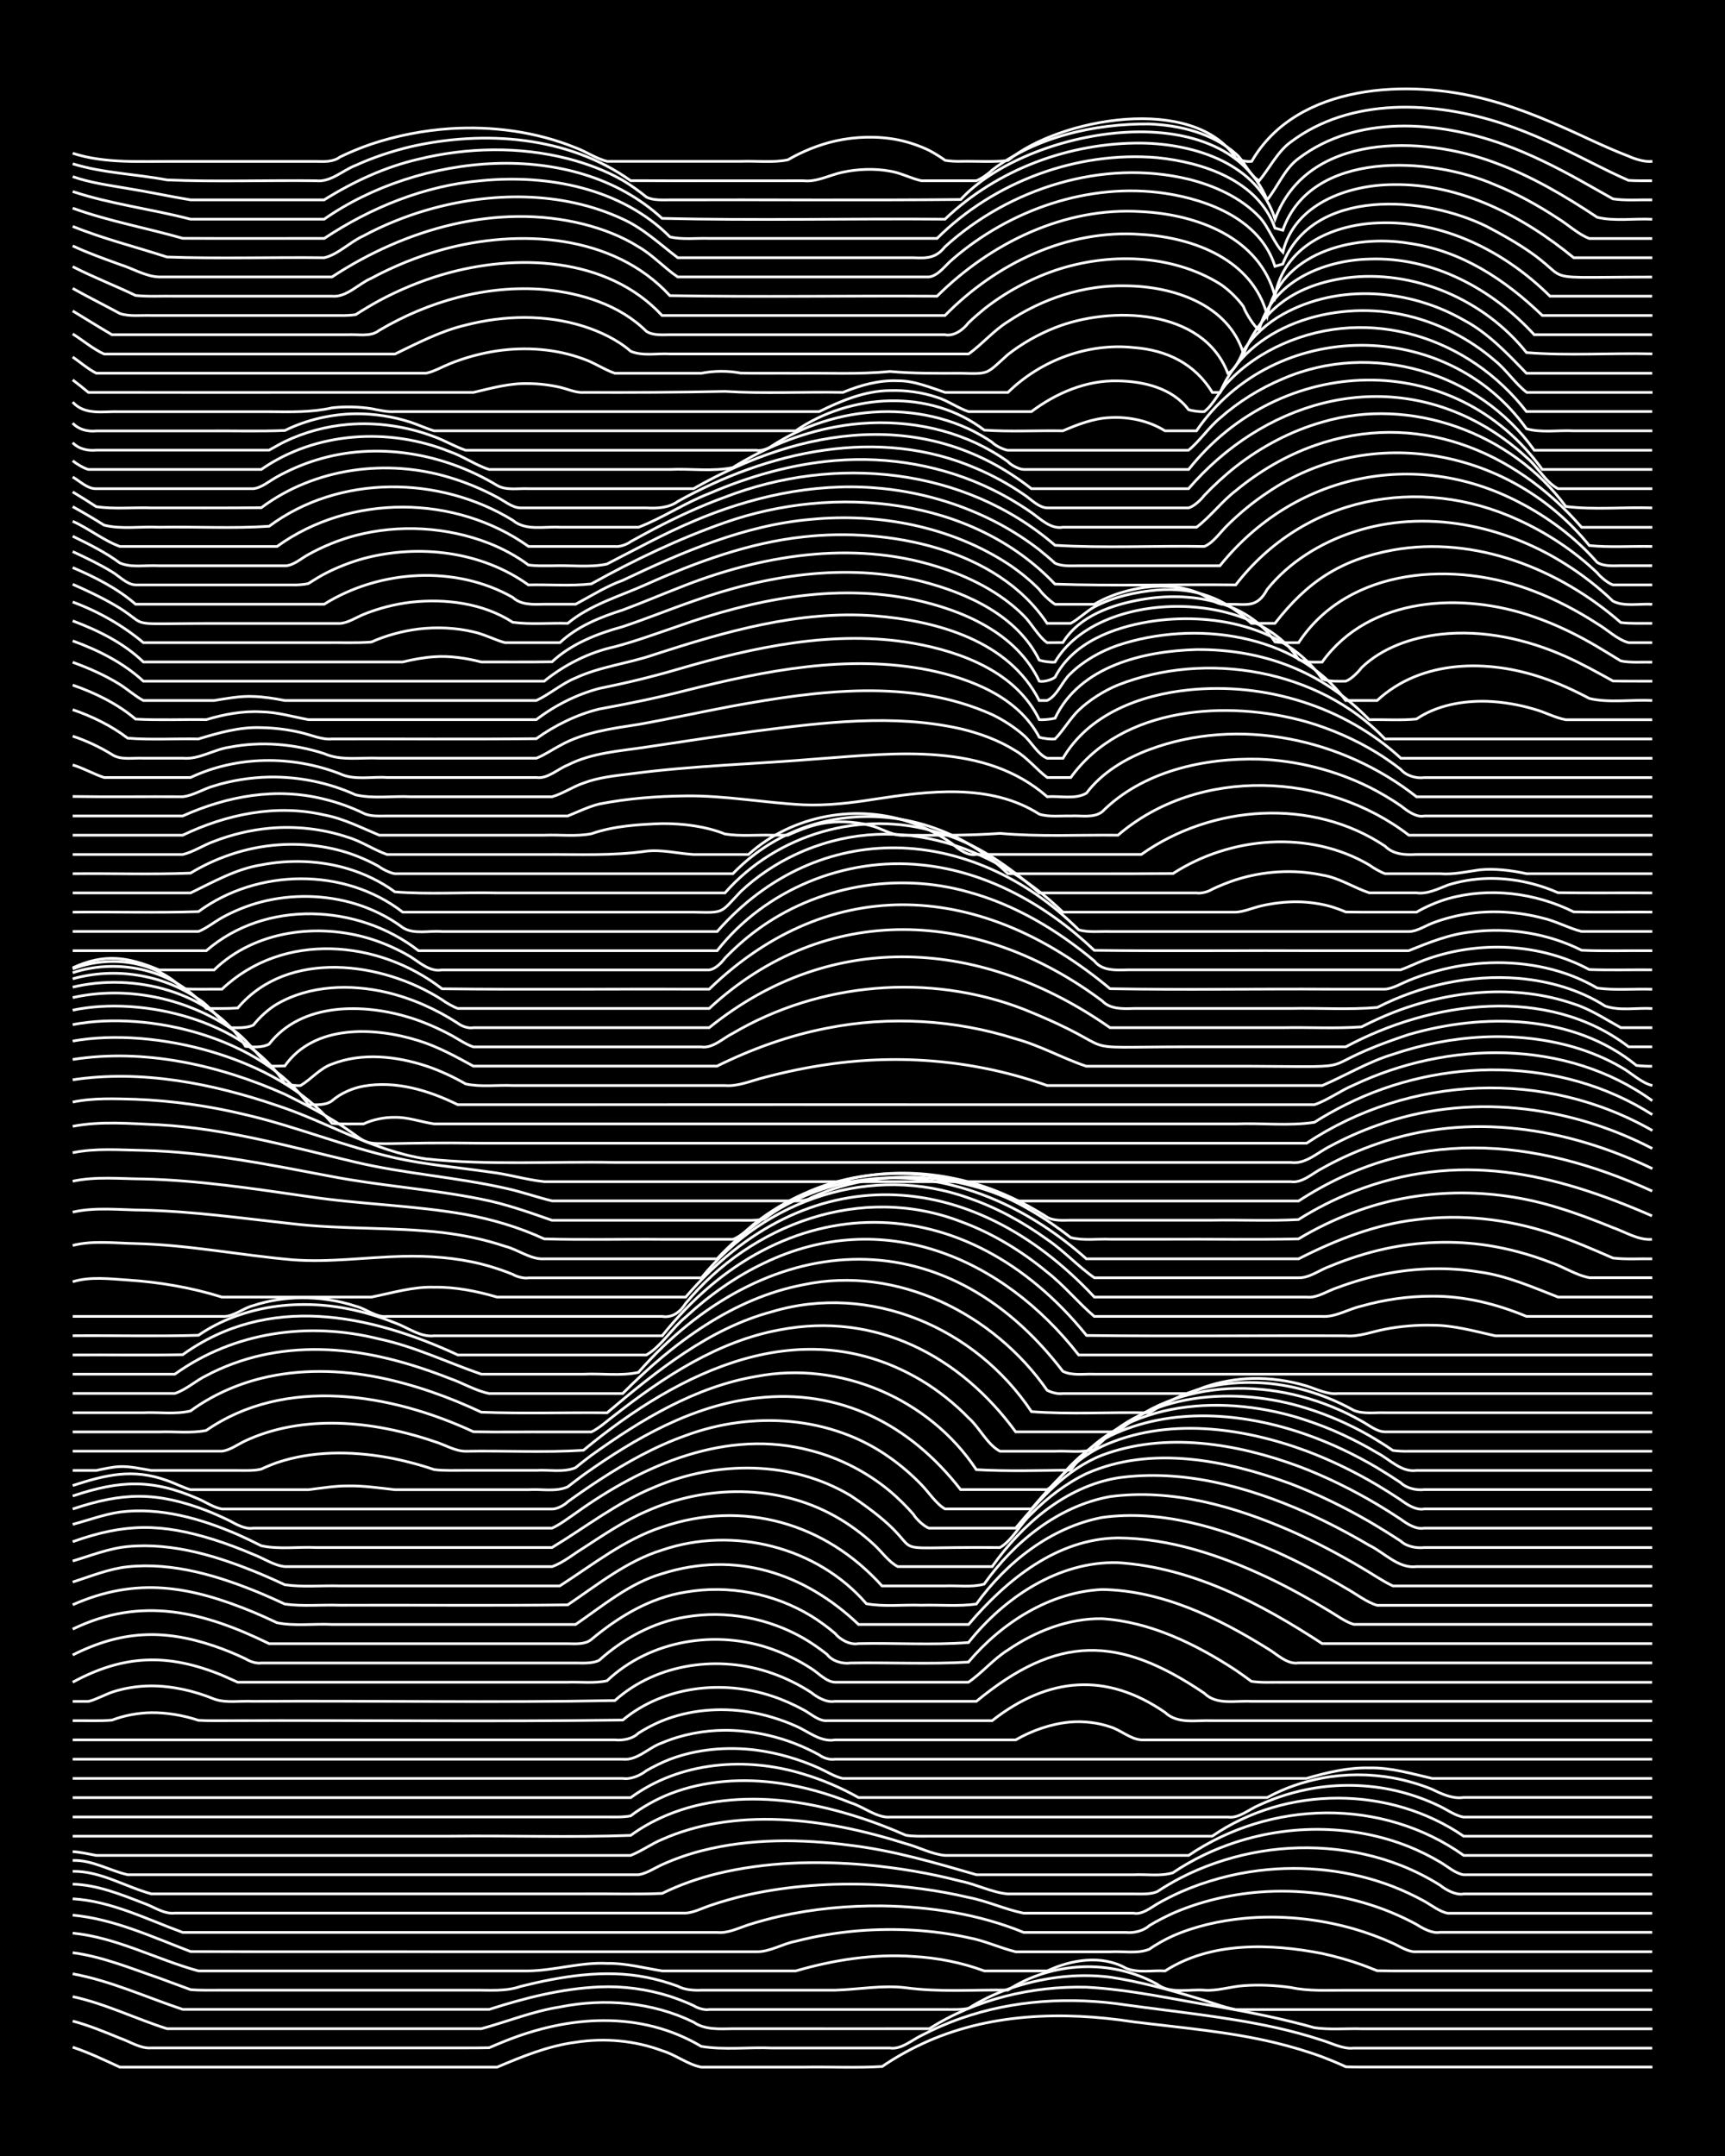 <?xml version="1.0" encoding="UTF-8"?><svg id="a" xmlns="http://www.w3.org/2000/svg" width="1920" height="2400" viewBox="0 0 192 240"><defs><style>.b{fill:none;stroke:#fff;stroke-miterlimit:10;stroke-width:.3px;}.c{stroke-width:0px;}</style></defs><rect class="c" x="0" width="192" height="240"/><path class="b" d="M8.09,227.89c1.76.58,3.57,1.44,5.25,2.22,1.71,0,3.54,0,5.25,0,5.23,0,10.51,0,15.75,0,6.99,0,14.01,0,20.99,0,2.8-1.19,5.71-2.38,8.75-2.77,3.2-.5,6.58-.2,9.62.94,1.48.43,2.87,1.56,4.37,1.83,3.77,0,7.6,0,11.37,0,2.89-.05,5.87.1,8.75-.07,1.33-.92,2.91-1.81,4.37-2.49,7.34-3.46,15.72-3.7,23.62-2.48,5.25.65,10.59,1.08,15.75,2.32,1.73.42,3.58.96,5.25,1.58.78.3,1.87.74,2.62,1.1.41.02,1.33.04,1.75.03,10.78,0,21.58,0,32.37,0"/><path class="b" d="M8.09,224.98c1.76.46,3.57,1.21,5.25,1.9,1.1.37,2.3,1.19,3.5,1.09,2,0,4.12,0,6.12,0,7.57,0,15.17,0,22.74,0,2,0,4.12,0,6.12,0,.79,0,1.84,0,2.62-.02.45-.19,1.3-.56,1.75-.73,7.12-2.87,15.07-3.45,21.87.58,2.55.42,5.29.07,7.87.18,4.36,0,8.77,0,13.12,0,1.27.19,2.43-.88,3.5-1.39,1.35-.71,2.93-1.4,4.37-1.9,5.86-2.07,12.25-2.43,18.37-1.51,5.53.77,11.16,1.31,16.62,2.51,1.72.38,3.57.87,5.25,1.43,1.08.33,2.34,1,3.5.87,11.07,0,22.17,0,33.24,0"/><path class="b" d="M8.09,222.26c3.6.77,7,2.46,10.5,3.57,5.53,0,11.09,0,16.62,0,6.11,0,12.26,0,18.37,0,2.89-.79,5.77-1.96,8.75-2.42,4.97-1,10.28-.55,14.87,1.69,1.26.88,2.92.75,4.37.73,1.7,0,3.55,0,5.25,0,5.53,0,11.09.01,16.62,0,5.16-3.28,11.41-4.77,17.49-4.62,4.99.26,9.94,1.41,14.87,2.2,3.5.63,7.07,1.34,10.5,2.31,1.69.25,3.55.07,5.25.12,10.78,0,21.58,0,32.37,0"/><path class="b" d="M8.09,219.72c4.21.77,8.2,2.61,12.25,3.96,5.23,0,10.51,0,15.75,0,6.11,0,12.26,0,18.37,0,3.95-1.27,8.08-2.32,12.25-2.5,2.63-.12,5.36.25,7.87,1.05.8.26,1.86.67,2.62,1.03.44.29,1.23.53,1.75.43,8.74,0,17.5,0,26.24,0,.78,0,1.85.04,2.62-.13,1.31-.85,2.9-1.6,4.37-2.13,3.61-1.27,7.57-1.81,11.37-1.34,3.24.49,6.49,1.37,9.62,2.32,1.4.39,2.94,1.02,4.37,1.29.77,0,1.85,0,2.62,0,14.57,0,29.16,0,43.74,0"/><path class="b" d="M8.09,217.37c3.3.43,6.49,1.75,9.62,2.82,1.1.4,2.4.88,3.5,1.29,1.1.1,2.4.05,3.5.06,6.99,0,14.01,0,20.99,0,2.3,0,4.7,0,7,0,1.72-.02,3.6.17,5.25-.42,4.53-1.13,9.35-1.93,14-1.01,1.12.22,2.43.59,3.5.99.72.41,1.82.48,2.62.44,4.94,0,9.93,0,14.87,0,2.59-.07,5.27-.59,7.87-.27,3.74.51,7.6.21,11.37.26,4.9-3.18,11.5-3.5,16.62-.65,1.46,1.11,3.54.53,5.25.66,1.43.11,2.96-.41,4.37-.5,1.71-.13,3.56-.04,5.25.2,1.98.44,4.11.29,6.12.31,2.89,0,5.86,0,8.75,0,8.45,0,16.92,0,25.37,0"/><path class="b" d="M8.09,215.19c4.88.48,9.33,2.93,14,4.21,1.71,0,3.54,0,5.25,0,10.49,0,21,0,31.49,0,2.9-.05,5.82-.99,8.75-.84,2.04-.04,4.13.52,6.12.84,4.94,0,9.93,0,14.87,0,4.24-1.24,8.7-1.92,13.12-1.61,2.66.15,5.38.68,7.87,1.61,2.3,0,4.7,0,7,0,2.68-1.26,6.05-1.82,8.75-.31,1.31.58,2.97.22,4.37.31,5.11-3.29,11.74-3.06,17.49-1.94,1.43.31,3,.75,4.37,1.24.44.16,1.32.5,1.75.68.44.01,1.31.02,1.75.02,9.61,0,19.25,0,28.87,0"/><path class="b" d="M8.09,213.19c4.57.42,8.88,2.43,13.12,4.05,9.61.04,19.25,0,28.87.02,11.36,0,22.75,0,34.11,0,1.47.04,2.94-.9,4.37-1.16,2.26-.59,4.67-.98,7-1.17,4.07-.32,8.25-.11,12.25.77,1.76.32,3.52,1.15,5.25,1.57,3.48,0,7.02,0,10.5,0,1.4-.09,3.05.25,4.37-.29.72-.52,1.81-1.12,2.62-1.48,2.46-1.08,5.2-1.69,7.87-1.95,4.09-.39,8.3.03,12.25,1.16,1.43.41,3.01.99,4.37,1.61.76.34,1.75,1.02,2.62.94,8.74,0,17.5,0,26.24,0"/><path class="b" d="M8.09,211.37c4.3.25,8.27,2.29,12.25,3.74,9.91,0,19.84,0,29.74,0,9.91,0,19.84,0,29.74,0,1.17.13,2.42-.5,3.5-.85,1.08-.35,2.39-.7,3.5-.95,3.71-.83,7.58-1.19,11.37-1.15,5.35.08,10.78.91,15.75,2.95,3.77,0,7.6,0,11.37,0,.86.1,1.97-.16,2.62-.76.74-.46,1.83-1.01,2.62-1.37,3.02-1.32,6.34-2.1,9.62-2.36,4.41-.34,8.94.22,13.12,1.67,1.45.5,3.03,1.2,4.37,1.93.69.44,1.76,1.04,2.62.88,7.86,0,15.76,0,23.62,0"/><path class="b" d="M8.09,209.74c2.72.07,5.37,1.14,7.87,2.11,1.11.37,2.29,1.26,3.5,1.11,11.07,0,22.17,0,33.24,0,7.86,0,15.76,0,23.62,0,.84-.04,1.84-.54,2.62-.81,1.38-.48,2.95-.92,4.37-1.24,4.57-1,9.33-1.32,14-1.12,3.51.16,7.08.62,10.5,1.43,2.05.39,4.09,1.34,6.12,1.75,4.06,0,8.18,0,12.25,0,.92.19,1.88-.59,2.62-1.03.75-.44,1.83-.98,2.62-1.33,2.75-1.21,5.76-2.03,8.75-2.39,4.99-.61,10.17-.03,14.87,1.78,1.13.44,2.44,1.05,3.5,1.64.76.42,1.74,1.2,2.62,1.34,7.57,0,15.17,0,22.74,0"/><path class="b" d="M8.09,208.31c3.11-.04,5.85,1.72,8.75,2.51,4.06,0,8.18,0,12.25,0,11.95,0,23.92,0,35.86,0,2.89-.03,5.86.08,8.75-.05,1.91-.95,4.05-1.69,6.12-2.2,5.41-1.31,11.09-1.46,16.62-.97,3.52.32,7.08.92,10.5,1.81,1.73.34,3.49,1.27,5.25,1.42,4.65,0,9.35,0,14,0,.79,0,1.88.07,2.62-.26.74-.5,1.83-1.13,2.62-1.54,2.45-1.26,5.17-2.2,7.87-2.74,5.51-1.11,11.38-.69,16.62,1.36,1.46.57,3.05,1.37,4.37,2.21.65.52,1.75,1.13,2.62.97,6.99,0,14.01,0,20.99,0"/><path class="b" d="M8.09,207.1c2.17-.07,4.09,1.13,6.12,1.59,5.53,0,11.09,0,16.62,0,11.66,0,23.33,0,34.99,0,1.7,0,3.54,0,5.25,0,.87-.12,1.84-.77,2.62-1.12,1.36-.62,2.93-1.17,4.37-1.54,5.4-1.39,11.12-1.34,16.62-.61,4.76.57,9.41,1.94,14,3.27,3.48,0,7.02,0,10.5,0,2.3,0,4.7,0,7,0,1.4-.07,3.02.2,4.37-.22,2.12-1.44,4.56-2.61,7-3.4,6.21-2.02,13.16-1.94,19.24.48,1.13.45,2.45,1.1,3.5,1.73.76.44,1.72,1.29,2.62,1.41,6.99,0,14.01,0,20.99,0"/><path class="b" d="M8.09,206.12c.8.04,1.84.27,2.62.42,1.1,0,2.4,0,3.5,0,3.18,0,6.44,0,9.62,0,8.45,0,16.92,0,25.37,0,6.99,0,14.01,0,20.99,0,1.15-.44,2.36-1.31,3.5-1.78,1.91-.85,4.06-1.47,6.12-1.81,4.62-.77,9.42-.44,14,.46,2.33.46,4.73,1.1,7,1.82,1.41.37,2.91,1.18,4.37,1.31,9.03,0,18.09,0,27.12,0,9.13-6.19,21.55-6.44,30.62,0h20.99"/><path class="b" d="M8.09,204.4c13.99,0,28,0,41.99,0,6.69-.08,13.44.16,20.12-.09,2.31-1.69,5.08-2.85,7.87-3.45,4.3-.92,8.84-.69,13.12.24,2.35.51,4.75,1.25,7,2.11.78.3,1.86.74,2.62,1.08.77.15,1.85.11,2.62.11,10.49,0,21,0,31.49,0,8.23-5.66,19.76-5.64,27.99,0h20.99"/><path class="b" d="M8.09,202.26c19.82,0,39.66,0,59.48,0,.79,0,1.85.04,2.62-.12,1.29-.98,2.87-1.86,4.37-2.45,3.86-1.51,8.17-1.77,12.25-1.18,2.67.39,5.37,1.15,7.87,2.17,1.41.42,2.92,1.71,4.37,1.59,10.2,0,20.42,0,30.62,0,2.3,0,4.7,0,7,0,1.24.18,2.4-.9,3.5-1.34,1.9-.89,4.05-1.54,6.12-1.88,3.17-.52,6.51-.38,9.62.42,1.45.37,3.03.95,4.37,1.61.76.37,1.76,1.07,2.62,1.19,6.99,0,14.01,0,20.99,0"/><path class="b" d="M8.09,200.11h62.11c5.51-4.03,12.84-4.6,19.24-2.62,2.09.62,4.22,1.54,6.12,2.61.78,0,1.84,0,2.62,0,9.91,0,19.84,0,29.74,0,4.36,0,8.77,0,13.12,0,1.87-1.03,4.03-1.78,6.12-2.17,2.57-.48,5.3-.48,7.87-.02,1.44.26,3.02.72,4.37,1.27,1.05.52,2.29,1.09,3.5.91,6.99,0,14.01,0,20.99,0"/><path class="b" d="M8.09,197.97c20.41,0,40.83,0,61.23,0,.89.13,1.94-.32,2.62-.86.75-.44,1.81-.96,2.62-1.27,3.03-1.15,6.42-1.43,9.62-1.02,2.38.31,4.81,1.02,7,2.01.78.35,1.77.97,2.62,1.14.78,0,1.85,0,2.62,0,11.66,0,23.33,0,34.99,0,4.65,0,9.35,0,14,0,2.25-.65,4.64-1.23,7-1.17,2.36-.06,4.73.65,7,1.17,8.15,0,16.34,0,24.49,0"/><path class="b" d="M8.09,195.83c18.07,0,36.16,0,54.23,0,2.3,0,4.7,0,7,0,1.61.18,2.92-1.34,4.37-1.82,2.18-.93,4.64-1.39,7-1.4,2.66,0,5.4.54,7.87,1.51.8.31,1.87.81,2.62,1.23.43.33,1.21.59,1.75.48,8.74,0,17.5,0,26.24,0,21.57,0,43.16,0,64.73,0"/><path class="b" d="M8.09,193.68c20.11,0,40.24,0,60.36,0,.89.09,1.97-.11,2.62-.76.75-.48,1.8-1.03,2.62-1.36,3.01-1.22,6.42-1.51,9.62-1,1.76.28,3.62.84,5.25,1.57,1.41.6,2.74,1.82,4.37,1.55,2.3,0,4.7,0,7,0,4.36,0,8.77,0,13.12,0,1.84-1.06,4-1.81,6.12-1.99,1.42-.11,3.02.06,4.37.53,1.16.33,2.28,1.39,3.5,1.46,4.65,0,9.35,0,14,0,14.28,0,28.58,0,42.86,0"/><path class="b" d="M8.09,191.54c1.4-.02,2.97.06,4.37-.06,1.35-.52,2.93-.81,4.37-.83,1.74-.02,3.6.3,5.25.85,1.1.07,2.4.03,3.5.04,14.57-.06,29.17.13,43.74-.07,4.56-3.78,11.1-4.51,16.62-2.66,1.14.37,2.45.95,3.5,1.53.78.4,1.68,1.28,2.62,1.2,6.11,0,12.26,0,18.37,0,6.2-4.85,12.68-5.45,19.24-.92,1.41,1.34,3.49.84,5.25.92,2.59,0,5.28,0,7.87,0,13.7,0,27.41,0,41.11,0"/><path class="b" d="M8.09,189.4c.45,0,1.3,0,1.75,0,.82-.2,1.83-.75,2.62-1.03,1.36-.46,2.94-.7,4.37-.7,2.37,0,4.81.56,7,1.46,1.34.49,2.97.18,4.37.26,13.4-.09,26.84.17,40.24-.09,4.68-4.19,11.66-5.1,17.49-3.04,1.48.51,3.06,1.29,4.37,2.15.68.55,1.71,1.14,2.62.98,5.23,0,10.51,0,15.75,0,9.01-7.42,15.77-7.4,25.37-.91,1.37,1.37,3.5.81,5.25.91,2.3,0,4.7,0,7,0,12.53,0,25.08,0,37.61,0"/><path class="b" d="M8.09,187.26c5.71-3.1,10.62-3.23,16.62-.78.44.19,1.31.58,1.75.78.78,0,1.84,0,2.62,0,2,0,4.12,0,6.12,0,6.99,0,14.01,0,20.99,0,2.3,0,4.7,0,7,0,1.4-.05,3,.15,4.37-.16,4.82-4.56,12.2-5.73,18.37-3.52,1.48.52,3.06,1.3,4.37,2.16.78.48,1.65,1.47,2.62,1.52,4.94,0,9.93,0,14.87,0,1.5-1.02,2.82-2.61,4.37-3.57,3.06-2.09,6.75-3.56,10.5-3.5,5.36.34,10.44,2.82,14.87,5.72.45.3,1.32.93,1.75,1.25,1.09.18,2.4.09,3.5.11,2,0,4.12,0,6.12,0,11.66,0,23.33,0,34.99,0"/><path class="b" d="M8.09,184.23c5.38-2.71,10.06-2.93,15.75-1,1.13.38,2.43.91,3.5,1.43.46.29,1.21.55,1.75.46,5.82,0,11.68,0,17.49,0,4.36,0,8.77,0,13.12,0,1.4,0,2.97,0,4.37,0,.8,0,1.89.08,2.62-.3,2.69-2.42,6.03-4.25,9.62-4.82,4.46-.77,9.2.11,13.12,2.36.82.47,1.89,1.21,2.62,1.8.56.75,1.72,1.09,2.62.96,4.35-.07,8.78.15,13.12-.1,3.69-4.37,9.04-7.8,14.87-8.08,6.6.1,12.86,3.11,18.37,6.54,1.06.6,2.19,1.83,3.5,1.63,2.3,0,4.7,0,7,0,10.78,0,21.58,0,32.37,0"/><path class="b" d="M8.09,181.35c7.66-3.71,14.56-1.95,21.87,1.62,5.82,0,11.68,0,17.49,0,3.77,0,7.6,0,11.37,0,1.4,0,2.97,0,4.37,0,.83.01,1.93.11,2.62-.46,3.02-2.53,6.55-4.67,10.5-5.28,4.77-.84,9.86.14,14,2.67.82.5,1.89,1.28,2.62,1.91.57.71,1.68,1.33,2.62,1.15,4.06-.09,8.2.19,12.25-.12,3.96-5,10.04-9.07,16.62-8.89,8.29.53,15.91,4.54,22.74,9.01h36.74"/><path class="b" d="M8.09,178.64c7.16-3.16,13.1-2.07,20.12.82.79.33,1.85.81,2.62,1.18,1.96.4,4.13.09,6.12.19,9.03,0,18.09,0,27.12,0,3.05-2.09,6-4.6,9.62-5.65,8.14-2.58,15.82-.11,21.87,5.65h12.25c4.19-4.94,9.82-9.55,16.62-9.63,5.79.04,11.43,1.94,16.62,4.38,2.37,1.12,4.76,2.45,7,3.81.76.46,1.76,1.18,2.62,1.43.78,0,1.85,0,2.62,0,10.2,0,20.42,0,30.62,0"/><path class="b" d="M8.09,176.11c1.98-.63,4.04-1.48,6.12-1.7,5.11-.53,10.2,1.04,14.87,2.98.79.33,1.85.81,2.62,1.17,1.98.28,4.12.06,6.12.13,8.45-.03,16.92.06,25.37-.04,3.33-2.25,6.6-4.9,10.5-6.1,7.89-2.69,17.26-.39,22.74,5.97,1.97.37,4.13.09,6.12.17,2-.06,4.14.15,6.12-.13,3.35-4.65,8.28-8.54,14-9.64,6.59-.91,13.25,1.16,19.24,3.76,2.67,1.19,5.35,2.61,7.87,4.1,1.1.6,2.29,1.56,3.5,1.92.43,0,1.32,0,1.75,0,9.61,0,19.25,0,28.87,0"/><path class="b" d="M8.09,173.77c1.99-.59,4.05-1.42,6.12-1.61,5.12-.48,10.2,1.13,14.87,3.08.79.33,1.85.81,2.62,1.17,1.98.29,4.12.07,6.12.13,8.15,0,16.34,0,24.49,0,3.66-2.35,7.19-5.18,11.37-6.55,9-3.09,18.17-.47,24.49,6.55,2.3,0,4.7,0,7,0,1.4-.06,3.01.18,4.37-.2,3.32-4.69,8.24-8.69,14-9.74,6.89-.92,13.85,1.08,20.12,3.81,2.67,1.18,5.36,2.6,7.87,4.09,1.1.63,2.35,1.51,3.5,2.04.43,0,1.32,0,1.75,0,9.03,0,18.09,0,27.12,0"/><path class="b" d="M8.09,171.62c5.81-2.07,9.86-2.07,15.75-.22,1.43.45,3,1.05,4.37,1.64,1.11.41,2.3,1.24,3.5,1.35,2,0,4.12,0,6.12,0,7.28,0,14.59,0,21.87,0,.43,0,1.32,0,1.75,0,1.22-.42,2.41-1.42,3.5-2.08,2.23-1.45,4.54-3.02,7-4.08,6.61-2.96,14.61-3.03,20.99.55,1.52.84,3.1,2,4.37,3.19.78.71,1.65,1.94,2.62,2.42h10.5c3.34-4.7,8.15-8.91,14-9.88,7.18-1.01,14.46.98,20.99,3.88,2.37,1.06,4.77,2.33,7,3.64,1.69.82,3.23,2.61,5.25,2.36,8.74,0,17.5,0,26.24,0"/><path class="b" d="M8.09,169.69c1.7-.45,3.5-1.12,5.25-1.37,4.49-.57,9.03.73,13.12,2.5.79.35,1.86.86,2.62,1.25,1.96.43,4.13.1,6.12.2,8.74,0,17.5,0,26.24,0,3.74-2.26,7.29-5.05,11.37-6.71,6.93-2.99,15.3-3.01,21.87.93,10.72,7.15.94,5.63,16.62,5.78,1.4-.82,2.29-2.68,3.5-3.75,1.75-1.78,3.87-3.4,6.12-4.48,7.2-3.2,15.61-1.49,22.74,1.13,3,1.15,5.97,2.6,8.75,4.21,1.11.65,2.42,1.46,3.5,2.17.65.62,1.76.81,2.62.72,8.45,0,16.92,0,25.37,0"/><path class="b" d="M8.09,167.98c5.59-1.87,9.31-1.95,14.87.16.8.31,1.86.78,2.62,1.16.75.41,1.74.96,2.62.81,7.86,0,15.76,0,23.62,0,2.3,0,4.7,0,7,0,.78,0,1.85,0,2.62,0,.85-.37,1.86-1.14,2.62-1.66,7.53-5.41,16.87-9.5,26.24-6.96,3.17.82,6.23,2.4,8.75,4.5.84.7,1.91,1.75,2.62,2.58.25.47,1.21,1.39,1.75,1.54,3.18,0,6.44,0,9.62,0,2.7-3.21,5.61-6.54,9.62-8.12,7.05-2.64,14.98-1.31,21.87,1.23,3.01,1.13,5.98,2.6,8.75,4.24.79.47,1.86,1.14,2.62,1.65.7.52,1.71,1.17,2.62,1,8.45,0,16.92,0,25.37,0"/><path class="b" d="M8.09,166.53c5.25-1.75,8.83-1.94,14,.33.79.34,1.76.99,2.62,1.12,1.7,0,3.54,0,5.25,0,10.49,0,21,0,31.49,0,.55.02,1.37-.43,1.75-.81,1.07-.78,2.38-1.68,3.5-2.41,3-1.96,6.23-3.76,9.62-4.96,7.42-2.76,16.21-2.21,22.74,2.47,1.19.83,2.5,1.96,3.5,3.01.78.79,1.64,2.13,2.62,2.69h9.62c2.27-2.64,4.66-5.45,7.87-6.97,7.15-3.27,15.57-2.13,22.74.52,2.7,1.01,5.39,2.32,7.87,3.79.79.47,1.86,1.14,2.62,1.65.7.52,1.71,1.19,2.62,1.01,8.45,0,16.92,0,25.37,0"/><path class="b" d="M8.09,165.37c3.68-1.2,6.71-1.94,10.5-.56.8.27,1.81.79,2.62,1.02.79,0,1.84,0,2.62,0,3.48,0,7.02,0,10.5,0,1.4-.17,2.96-.43,4.37-.42,1.72-.04,3.55.23,5.25.42,1.7,0,3.54,0,5.25,0,3.18,0,6.44,0,9.62,0,1.4-.1,3.06.27,4.37-.32.43-.34,1.31-1,1.75-1.33,5.73-4.08,12.14-7.74,19.24-8.55,9.3-1.09,17.11,2.93,22.74,10.19h9.62c.99-.57,1.83-1.89,2.62-2.67,1.24-1.26,2.8-2.49,4.37-3.3,6.81-3.3,14.9-2.61,21.87-.16,2.71.95,5.4,2.23,7.87,3.69.79.47,1.86,1.15,2.62,1.66.64.63,1.75.88,2.62.78,8.45,0,16.92,0,25.37,0"/><path class="b" d="M8.09,163.69c.79,0,1.84,0,2.62,0,.78-.17,1.82-.4,2.62-.43,1.12-.05,2.4.24,3.5.43,1.1,0,2.4,0,3.5,0,2,0,4.12,0,6.12,0,.79,0,1.85.05,2.62-.15.44-.21,1.29-.56,1.75-.72,3.91-1.32,8.21-1.3,12.25-.59,1.74.31,3.58.79,5.25,1.36,1.09.15,2.4.08,3.5.09,2.59,0,5.28,0,7.87,0,1.4-.09,3.05.26,4.37-.3.42-.35,1.31-1.04,1.75-1.37,5.52-3.96,11.58-7.64,18.37-8.79,9.32-1.79,19.27,2.48,24.49,10.38,3.46.2,7.03.09,10.5.05,5.91-8.06,17.47-8.5,26.24-5.54,2.72.89,5.41,2.15,7.87,3.61,1.38.71,2.7,2.2,4.37,1.97,8.74,0,17.5,0,26.24,0"/><path class="b" d="M8.09,161.54c5.53,0,11.09,0,16.62,0,.88-.09,1.84-.81,2.62-1.16,1.34-.63,2.92-1.14,4.37-1.44,3.43-.72,7.05-.64,10.5-.05,2.04.35,4.17.9,6.12,1.57,1.11.32,2.33,1.09,3.5,1.09,4.35-.08,8.78.17,13.12-.11,10.7-8.84,24.37-15.64,37.61-7.78,1.87,1.12,3.73,2.6,5.25,4.17,1.21,1.06,2.07,2.96,3.5,3.72,2,0,4.12,0,6.12,0,1.4-.07,3.01.19,4.37-.21,5.83-6.45,15.74-7.06,23.62-4.58,2.4.74,4.82,1.8,7,3.05.8.46,1.87,1.13,2.62,1.65.43.07,1.31.11,1.75.09,9.03,0,18.09,0,27.12,0"/><path class="b" d="M8.09,159.4c3.18,0,6.44,0,9.62,0,1.7-.07,3.58.18,5.25-.17,8.8-6.08,20.58-4.11,29.74.15,2.89.06,5.86,0,8.75.02,1.4,0,2.97,0,4.37,0,.88-.41,1.85-1.31,2.62-1.88,5.44-4.25,11.46-8.23,18.37-9.49,10.61-2.04,20.04,2.87,26.24,11.36h11.37c7.49-6.58,18.83-5.92,27.12-1.2.77.41,1.7,1.2,2.62,1.2,2,0,4.12,0,6.12,0,7.86,0,15.76,0,23.62,0"/><path class="b" d="M8.09,157.26c2.59,0,5.28,0,7.87,0,1.7-.08,3.59.21,5.25-.2,2.32-1.7,5.08-2.94,7.87-3.63,4.27-1.06,8.82-.95,13.12-.09,3.91.79,7.76,2.16,11.37,3.86,4.64.18,9.35.02,14,.07,5.5-4.63,11.29-9.37,18.37-11.26,10.93-3.26,22.66,1.79,28.87,11.13,4.33.33,8.77.03,13.12.13,2.13-1.34,4.51-2.51,7-2.97,3.15-.64,6.51-.5,9.62.27,2.1.52,4.24,1.36,6.12,2.42,1.04.45,2.4.23,3.5.27,2,0,4.12,0,6.12,0,7.86,0,15.76,0,23.62,0"/><path class="b" d="M8.09,155.11c3.77,0,7.6,0,11.37,0,1.22-.38,2.35-1.43,3.5-1.98,1.89-1.01,4.03-1.79,6.12-2.26,4.29-.97,8.84-.79,13.12.14,2.66.57,5.34,1.45,7.87,2.44,1.42.49,2.89,1.38,4.37,1.67,4.94,0,9.93,0,14.87,0,5.55-5.58,12.23-10.61,20.12-12.11,10.41-2.19,21.18,3.21,27.12,11.75.46.25,1.23.45,1.75.36,1.1,0,2.4,0,3.5,0,2.89,0,5.86,0,8.75,0,.44,0,1.31,0,1.75,0,.44-.19,1.3-.55,1.75-.71,1.64-.57,3.51-.91,5.25-.96,2.03-.06,4.18.24,6.12.83,1.08.34,2.33.98,3.5.84,11.66,0,23.33,0,34.99,0"/><path class="b" d="M8.09,152.97h11.37c6.62-4.74,14.92-5.88,22.74-3.92,3.92.83,7.61,2.62,11.37,3.92,3.77,0,7.6,0,11.37,0,1.99-.1,4.17.23,6.12-.2,13.92-15.87,33.86-17.64,47.24-.12,1.03.52,2.39.27,3.5.32,1.4,0,2.97,0,4.37,0,4.94,0,9.93,0,14.87,0,14.28,0,28.58,0,42.86,0"/><path class="b" d="M8.09,150.83c4.06-.03,8.19.05,12.25-.03,9.48-6.81,20.74-4.56,30.62.03,6.99,0,14.01,0,20.99,0,1.66-.97,2.86-3,4.37-4.22,2.58-2.39,5.56-4.51,8.75-6.02,13.12-6.31,26.48-.69,34.99,10.24h63.86"/><path class="b" d="M8.09,148.69c4.65-.04,9.35.09,14-.05,2.07-1.43,4.54-2.42,7-2.94,3.14-.66,6.48-.63,9.62-.01,1.75.34,3.6.9,5.25,1.57,1.4.49,2.82,1.62,4.37,1.44,8.45,0,16.92,0,25.37,0,13.47-16.88,33.72-16.79,47.24-.04,9.61.12,19.25,0,28.87.04,1.46.13,2.97-.48,4.37-.74,1.68-.33,3.54-.48,5.25-.44,2.36,0,4.72.67,7,1.18,5.82,0,11.68,0,17.49,0"/><path class="b" d="M8.09,146.54c5.53,0,11.09,0,16.62,0,1.21.11,2.35-.94,3.5-1.21,1.65-.55,3.51-.84,5.25-.86,2.04-.03,4.19.29,6.12.93,1.15.27,2.29,1.29,3.5,1.14,4.94,0,9.93,0,14.87,0,3.77,0,7.6,0,11.37,0,1.4,0,2.97,0,4.37,0,1.17.19,2.03-.51,2.62-1.44,7.35-8.88,19.57-13.37,30.62-9.12,3.49,1.27,6.77,3.27,9.62,5.63,1.86,1.44,3.47,3.42,5.25,4.93,8.45,0,16.92,0,25.37,0,1.48.1,2.95-.84,4.37-1.15,2.53-.72,5.24-1.11,7.87-1.1,3.6-.03,7.19.87,10.5,2.25,4.65,0,9.35,0,14,0"/><path class="b" d="M8.09,142.68c1.96-.6,4.12-.32,6.12-.19,3.54.23,7.11.84,10.5,1.9,2.59,0,5.28,0,7.87,0,2.89,0,5.86,0,8.75,0,2.28-.45,4.63-1.18,7-1.1,2.35-.04,4.75.44,7,1.1,6.99,0,14.01,0,20.99,0,13.43-15.66,31.75-14.73,45.49,0,7.86,0,15.76,0,23.62,0,1.19.14,2.39-.74,3.5-1.08,1.66-.62,3.51-1.16,5.25-1.5,3.43-.68,7.04-.78,10.5-.21,3.04.41,5.92,1.69,8.75,2.79,3.48,0,7.02,0,10.5,0"/><path class="b" d="M8.09,138.64c2.26-.58,4.7-.25,7-.21,5.86.14,11.67,1.3,17.49,1.81,4.07.31,8.18-.29,12.25-.39,2.91-.07,5.92.15,8.75.86,1.12.28,2.43.71,3.5,1.15.4.26,1.27.48,1.75.39,6.4,0,12.84,0,19.24,0,7.11-8.75,18.97-12.76,29.74-8.89,3.11,1.06,6.09,2.7,8.75,4.62,1.83,1.23,3.45,3.01,5.25,4.26,7.57,0,15.17,0,22.74,0,1.21.03,2.39-.91,3.5-1.29,1.94-.81,4.07-1.49,6.12-1.94,3.71-.8,7.62-.95,11.37-.38,2.36.36,4.77,1.02,7,1.88,1.43.47,2.88,1.45,4.37,1.72,2.3,0,4.7,0,7,0"/><path class="b" d="M8.09,134.93c2.55-.58,5.28-.24,7.87-.22,5.56.13,11.1.92,16.62,1.52,5.51.64,11.11.35,16.62.97,2.34.28,4.76.77,7,1.53,1.44.35,2.87,1.5,4.37,1.4,6.4,0,12.84,0,19.24,0,12.03-12.85,28.59-11.15,41.11,0,7.86,0,15.76,0,23.62,0,4.11-2.09,8.5-3.83,13.12-4.36,4.97-.65,10.11-.07,14.87,1.49,2.36.76,4.73,1.79,7,2.78,1.39.17,2.97.06,4.37.09"/><path class="b" d="M8.09,131.49c2.56-.55,5.28-.27,7.87-.25,6.16.14,12.29,1.09,18.37,1.96,5.79.87,11.72.97,17.49,1.99,2.98.55,6,1.44,8.75,2.72,4.35.13,8.77.01,13.12.05,2.59,0,5.28,0,7.87,0,.95-.31,1.84-1.33,2.62-1.91,1.58-1.22,3.43-2.34,5.25-3.15,8.1-3.74,17.81-2.63,25.37,1.88,1.47.85,3.04,1.93,4.37,2.98,1.37.37,2.97.13,4.37.19,2,0,4.12,0,6.12,0,4.94-.03,9.93.07,14.87-.04,1.91-1.15,4.04-2.18,6.12-2.95,7.24-2.74,15.37-2.83,22.74-.53,2.04.61,4.15,1.42,6.12,2.22,1.38.48,2.87,1.44,4.37,1.31"/><path class="b" d="M8.09,128.32c2.56-.54,5.28-.3,7.87-.26,7.08.17,14.06,1.6,20.99,2.91,5.49,1.05,11.14,1.41,16.62,2.52,2.67.51,5.31,1.46,7.87,2.35,6.99,0,14.01,0,20.99,0,.79,0,1.85.04,2.62-.14.43-.32,1.3-.93,1.75-1.22,1.33-.84,2.91-1.63,4.37-2.19,6.73-2.62,14.45-2.12,20.99.83,1.46.65,3.03,1.5,4.37,2.36.71.45,1.82.36,2.62.35,5.23,0,10.51,0,15.75,0,3.18-.05,6.45.1,9.62-.07,1.9-1.2,4.03-2.28,6.12-3.1,11.68-4.58,22.16-2.14,33.24,2.69"/><path class="b" d="M8.09,125.38c3.14-.61,6.45-.3,9.62-.17,7.44.41,14.65,2.46,21.87,4.16,5.47,1.29,11.14,1.66,16.62,2.89,1.73.36,3.53,1.01,5.25,1.42,2,0,4.12,0,6.12,0,4.94,0,9.93,0,14.87,0,1.7,0,3.55,0,5.25,0,.81,0,1.91.1,2.62-.37,4.34-1.98,9.27-2.65,14-2.07,2.05.25,4.18.76,6.12,1.45.78.28,1.84.73,2.62,1,.42,0,1.33,0,1.75,0,9.91,0,19.84,0,29.74,0,12.68-8.23,26.08-7.16,39.36-1.1"/><path class="b" d="M8.09,122.68c2.27-.48,4.7-.37,7-.31,4.11.16,8.25.75,12.25,1.72,5.61,1.3,11,3.53,16.62,4.8,3.44.77,7.02,1.06,10.5,1.57,2.03.23,4.1.87,6.12,1.08,6.69,0,13.42,0,20.12,0,20.99,0,41.99,0,62.98,0,1.28.19,2.43-.96,3.5-1.49,1.91-1.08,4.05-2.02,6.12-2.73,10.22-3.57,21.03-1.83,30.62,2.77"/><path class="b" d="M8.09,120.2c7.62-1.15,15.52.4,22.74,2.86,5.58,1.82,10.75,5.09,16.62,5.95,6.96.73,14.01.26,20.99.39,25.07,0,50.15,0,75.23,0,1.64.24,3-1.13,4.37-1.8,1.64-.89,3.49-1.71,5.25-2.33,10.03-3.65,21.24-2.29,30.62,2.58"/><path class="b" d="M8.09,117.94c7.98-1.26,16.31.62,23.62,3.87,14.49,7.13,2.46,5.18,21.87,5.45,30.61,0,61.23,0,91.85,0,11.45-7.6,26.53-8.27,38.49-1.41"/><path class="b" d="M8.09,115.89c9.17-1.65,22.76,1.86,28.87,9.16,1.1.11,2.4.05,3.5.06,1.05-.49,2.35-.75,3.5-.73,1.45-.03,2.96.53,4.37.73,1.71,0,3.54,0,5.25,0,22.45,0,44.91,0,67.35,0,5.53,0,11.09,0,16.62,0,2.88-.12,5.9.26,8.75-.18,1.06-.68,2.37-1.41,3.5-1.97,10.63-5.32,23.97-5.34,34.11,1.12"/><path class="b" d="M8.09,114.06c8.58-1.65,21.02,1.54,26.24,8.91.84.01,1.91.1,2.62-.43.95-.83,2.27-1.41,3.5-1.63,3.6-.64,7.28.47,10.5,2.06,2.3,0,4.7,0,7,0,19.82,0,39.66-.02,59.48,0,6.69,0,13.42,0,20.12,0,2.89,0,5.86,0,8.75,0,1.49-.5,2.92-1.58,4.37-2.18,10.43-4.95,23.64-5.19,33.24,1.74"/><path class="b" d="M8.09,112.45c7.76-1.64,19.21,1.17,23.62,8.19.43.14,1.3.24,1.75.2,1.16-.69,2.19-1.95,3.5-2.39,3.34-1.31,7.16-.88,10.5.22,1.47.49,3.04,1.22,4.37,1.99,1.67.37,3.55.1,5.25.18,7.86,0,15.76,0,23.62,0,1.47.12,2.98-.56,4.37-.9,2.27-.6,4.67-1.11,7-1.44,8.19-1.21,16.69-.45,24.49,2.34,10.2,0,20.42,0,30.62,0,2.6-1.12,5.14-2.66,7.87-3.48,6.43-2.17,13.56-2.69,20.12-.8,1.78.52,3.65,1.29,5.25,2.23,1.12.6,2.24,1.76,3.5,2.05"/><path class="b" d="M8.09,111.05c5.93-1.33,12.45.01,17.49,3.36,1.73,1.03,2.95,2.92,4.37,4.27.44,0,1.31,0,1.75-.02,3.27-4.66,9.99-4.35,14.87-2.82,2.13.65,4.18,1.78,6.12,2.84.79,0,1.84,0,2.62,0,8.15,0,16.34,0,24.49,0,3.86-1.91,8.01-3.41,12.25-4.23,6.94-1.38,14.25-.95,20.99,1.19,2.7.73,5.24,2.17,7.87,3.05,6.11,0,12.26,0,18.37,0,13.91.08,5.77.38,17.49-3.52,8.34-2.43,18.38-2.29,25.37,3.43.43.06,1.31.11,1.75.09"/><path class="b" d="M8.09,109.89c6.77-1.64,15.39.44,19.24,6.59.8.09,1.89.15,2.62-.25,3.63-4.69,10.56-4.55,15.75-2.93,1.46.46,3.03,1.14,4.37,1.86.8.41,1.77,1.11,2.62,1.38.46,0,1.3,0,1.75,0,5.53,0,11.09,0,16.62,0,2.3,0,4.7,0,7,0,1.28.19,2.42-.98,3.5-1.51,9.69-5.7,21.87-6.75,32.37-2.69,12.21,4.91,3.94,4.21,18.37,4.19,5.82,0,11.68,0,17.49,0,9.51-5.1,22.43-6.93,31.49,0h2.62"/><path class="b" d="M8.09,108.96c4.68-1.32,9.97-.5,14,2.25,1.29.8,2.29,2.32,3.5,3.19.81,0,1.88.08,2.62-.3.66-.84,1.7-1.8,2.62-2.33,3.66-2.12,8.21-2.24,12.25-1.29,2.77.66,5.49,1.87,7.87,3.42.44.34,1.18.61,1.75.5.78,0,1.85,0,2.62,0,7.86,0,15.76,0,23.62,0,13.79-11.15,30.54-9.86,44.61,0,6.4,0,12.84,0,19.24,0,2.89-.06,5.87.12,8.75-.09,1.07-.55,2.38-1.15,3.5-1.59,6.34-2.48,13.61-3.21,20.12-.97,1.84.57,3.57,1.73,5.25,2.65,1.09,0,2.41,0,3.5,0"/><path class="b" d="M8.09,108.28c5.16-1.69,11.39-.33,14.87,3.98,1.1,0,2.4.03,3.5-.05,5.59-6.61,16.12-5.16,22.74-.92.4.31,1.27.8,1.75.97.44,0,1.31,0,1.75,0,1.4,0,2.97,0,4.37,0,7.28,0,14.59,0,21.87,0,12.97-12.01,30.03-11.13,43.74-.84.89.94,2.31.88,3.5.84,1.4,0,2.97,0,4.37,0,4.36,0,8.77,0,13.12,0,3.18-.07,6.46.16,9.62-.11,4.82-2.46,10.34-3.69,15.75-3.24,3.35.29,6.77,1.25,9.62,3.08,1.62.57,3.55.17,5.25.28"/><path class="b" d="M8.09,107.86c4.07-1.58,9.1-.95,12.25,2.2,1.4.1,2.97.03,4.37.05,6.79-6.43,17.4-5.54,24.49-.04,9.9.11,19.84,0,29.74.04,13.63-13.17,30.55-11.85,44.61-.05,8.15.15,16.34,0,24.49.05,2,0,4.12,0,6.12,0,.86-.05,1.85-.65,2.62-.96,1.65-.68,3.5-1.22,5.25-1.55,4.04-.75,8.34-.56,12.25.78,1.14.39,2.46.99,3.5,1.61,1.98.27,4.12.06,6.12.13"/><path class="b" d="M8.09,107.74c3.56-1.65,6.15-1.22,9.62.23,2,0,4.12,0,6.12,0,4.55-4.41,11.61-5.28,17.49-3.43,1.47.46,3.05,1.17,4.37,1.96,1.05.66,2.15,1.71,3.5,1.47,8.45,0,16.92,0,25.37,0,1.4,0,2.97,0,4.37,0,.68-.08,1.37-.79,1.75-1.3,1.01-1.06,2.31-2.22,3.5-3.09,6.67-4.96,15.63-6.56,23.62-4.28,5.17,1.41,9.92,4.24,14,7.67,1.04,1.32,2.9.95,4.37.99,2,0,4.12,0,6.12,0,6.4,0,12.84,0,19.24,0,1.4,0,2.97,0,4.37,0,.79-.28,1.84-.79,2.62-1.08,2.76-1.03,5.8-1.52,8.75-1.44,3.32.09,6.7.91,9.62,2.49,2.29.08,4.7.01,7,.03"/><path class="b" d="M8.09,105.83h14.87c6.59-5.71,16.9-5.24,23.62,0h33.24c5.31-6.77,14.2-10.45,22.74-9.55,7.29.71,14,4.51,19.24,9.51,8.44.1,16.92,0,25.37.04,3.18,0,6.44,0,9.62,0,2.23-.9,4.57-1.85,7-2.09,4.15-.53,8.5.16,12.25,2.04,2.59.12,5.28.02,7.87.05"/><path class="b" d="M8.09,103.69c4.65,0,9.35,0,14,0,.86-.33,1.83-1.1,2.62-1.54,1.33-.74,2.9-1.37,4.37-1.75,3.41-.88,7.12-.81,10.5.22,1.83.56,3.71,1.48,5.25,2.64,1.24.8,2.97.31,4.37.44,2.3,0,4.7,0,7,0,7.86,0,15.76,0,23.62,0,11.33-12.88,28.43-11.91,40.24-.2,1.07.33,2.4.16,3.5.2,1.7,0,3.54,0,5.25,0,5.23,0,10.51,0,15.75,0,4.06,0,8.18,0,12.25,0,.87,0,1.84-.64,2.62-.94,1.35-.53,2.94-.91,4.37-1.1,2.6-.33,5.34-.13,7.87.53,1.46.32,2.94,1.14,4.37,1.5,2.59,0,5.28,0,7.87,0"/><path class="b" d="M8.09,101.54c4.65-.05,9.35.09,14-.06,6.56-4.82,16.25-4.96,22.74.06,10.78,0,21.58,0,32.37,0,3.48.07,2.92.15,5.25-2.3,1.77-1.67,3.92-3.11,6.12-4.13,10.55-4.91,21.68-1.34,29.74,6.43,6.4,0,12.84,0,19.24,0,.82-.03,1.84-.45,2.62-.65,1.38-.34,2.96-.53,4.37-.5,1.11.02,2.43.2,3.5.5.45.12,1.32.44,1.75.63.44.01,1.31.02,1.75.02,2,0,4.12,0,6.12,0,1.03-.6,2.35-1.17,3.5-1.5,4.62-1.3,9.72-.66,14,1.47,2.89.06,5.86,0,8.75.02"/><path class="b" d="M8.09,99.4c4.36,0,8.77,0,13.12,0,2.52-1.21,5.06-2.68,7.87-3.12,3.16-.62,6.53-.5,9.62.42,1.83.54,3.71,1.44,5.25,2.58,3.75.3,7.61.03,11.37.12,8.45,0,16.92,0,25.37,0,5.76-6.57,15.25-9.33,23.62-6.76,4.34,1.16,8.04,3.86,11.37,6.76,5.82,0,11.68,0,17.49,0,.51.09,1.32-.13,1.75-.41.76-.37,1.82-.79,2.62-1.05,3.07-.98,6.46-1.2,9.62-.53,1.87.29,3.51,1.4,5.25,1.98,1.7,0,3.55,0,5.25,0,1.2.17,2.42-.45,3.5-.87,1.36-.44,2.95-.69,4.37-.73,2.67-.07,5.43.5,7.87,1.58,3.47.06,7.02,0,10.5.03"/><path class="b" d="M8.09,97.26c4.35-.05,8.77.11,13.12-.07,2.38-1.44,5.12-2.47,7.87-2.92,3.18-.52,6.55-.32,9.62.66,1.14.37,2.46.94,3.5,1.54.4.31,1.25.72,1.75.79,4.06,0,8.18,0,12.25,0,8.45,0,16.92,0,25.37,0,8.4-8.69,22.07-8.27,30.62,0,6.11-.01,12.26.03,18.37-.02,6.39-4.14,15.21-4.87,21.87-.94.4.31,1.27.8,1.75.96.44,0,1.31,0,1.75,0,1.4,0,2.97,0,4.37,0,1.43.12,2.97-.23,4.37-.43,1.72-.17,3.57.06,5.25.43,4.65,0,9.35,0,14,0"/><path class="b" d="M8.09,95.12c4.06,0,8.18,0,12.25,0,1.17-.27,2.37-1.08,3.5-1.47,1.93-.75,4.07-1.26,6.12-1.45,2.92-.27,5.97.06,8.75,1,1.49.43,2.92,1.42,4.37,1.92,5.82,0,11.68,0,17.49,0,3.78-.03,7.62.17,11.37-.37,1.73-.2,3.55.27,5.25.37,2,0,4.12,0,6.12,0,4.91-4.43,12.18-5.73,18.37-3.46,1.5.54,3.08,1.37,4.37,2.31.67.59,1.67,1.34,2.62,1.14,6.11,0,12.26,0,18.37,0,7.83-5.54,19.02-6.35,27.12-.92.94.95,2.25.99,3.5.92,1.1,0,2.4,0,3.5,0,7.57,0,15.17,0,22.74,0"/><path class="b" d="M8.09,92.97c4.06,0,8.18,0,12.25,0,4.86-2.33,10.41-3.49,15.75-2.25,2.13.39,4.15,1.43,6.12,2.25,6.11,0,12.26,0,18.37,0,1.7-.07,3.57.17,5.25-.16,2.48-.87,5.26-1.04,7.87-1.13,2.34-.01,4.81.29,7,1.16,1.68.27,3.55.08,5.25.13.43,0,1.32,0,1.75,0,1.35-.61,2.89-1.23,4.37-1.39,1.71-.22,3.6-.07,5.25.44,1.09.36,2.3,1.12,3.5.95,3.48.02,7.03.05,10.5-.2,4.34.39,8.77.15,13.12.2,8.96-7.7,23.22-7.06,32.37,0h27.12"/><path class="b" d="M8.09,90.83c4.06,0,8.18,0,12.25,0,4.97-2.22,10.38-3.22,15.75-1.87,1.46.35,3.03.91,4.37,1.57.76.38,1.8.3,2.62.3,5.53,0,11.09,0,16.62,0,1.1,0,2.4,0,3.5,0,1.09-.44,2.35-1.05,3.5-1.33,3.14-.62,6.43-.87,9.62-.9,4.38-.06,8.76.77,13.12.99,2.61.11,5.3-.21,7.87-.62,6.06-.93,12.93-1.81,18.37,1.66,1.06.34,2.4.17,3.5.2,1.12-.07,2.54.27,3.5-.47,4.5-4.5,11.3-6.01,17.49-5.85,4.22.16,8.46,1.24,12.25,3.12,1.14.57,2.45,1.34,3.5,2.07.67.53,1.7,1.33,2.62,1.13,8.45,0,16.92,0,25.37,0"/><path class="b" d="M8.09,88.66c4.06.07,8.18,0,12.25.03,1.17-.12,2.37-.91,3.5-1.21,1.94-.61,4.09-.94,6.12-.98,3.28-.06,6.64.62,9.62,1.98,1.95.46,4.13.11,6.12.21,5.23,0,10.51,0,15.75,0,1.16-.32,2.35-1.14,3.5-1.52,1.64-.63,3.52-.82,5.25-1.03,6.95-.92,14.01-1.09,20.99-1.68,8.53-.63,18.43-1.85,25.37,4.23,1.4-.12,3.11.34,4.37-.4,1.72-2.29,4.35-3.86,7-4.85,9.95-3.71,21.51-1.23,29.74,5.26h26.24"/><path class="b" d="M8.09,85.15c1.15.33,2.37,1.04,3.5,1.4,3.18,0,6.44,0,9.62,0,5.17-2.44,11.32-2.47,16.62-.42,1.58.76,3.55.3,5.25.42,2.89,0,5.86,0,8.75,0,2.59,0,5.28,0,7.87,0,1.26.18,2.39-.96,3.5-1.39,2.69-1.38,5.81-1.55,8.75-2,4.06-.61,8.18-1.24,12.25-1.79,7.51-.95,15.27-1.93,22.74-.24,2.11.5,4.29,1.3,6.12,2.46,1.26.73,2.34,2.1,3.5,2.96h2.62c5.74-7.95,17.48-8.67,26.24-6.2,2.73.79,5.45,1.98,7.87,3.47.81.5,1.88,1.24,2.62,1.83.61.71,1.71,1.03,2.62.91,8.45,0,16.92,0,25.37,0"/><path class="b" d="M8.09,81.95c1.48.48,3.05,1.22,4.37,2.04.99.66,2.37.35,3.5.41,1.41,0,2.97,0,4.37,0,1.82.18,3.48-.99,5.25-1.23,3.46-.67,7.15-.37,10.5.72,1.89.84,4.11.41,6.12.51,2.89,0,5.86,0,8.75,0,2.3,0,4.7,0,7,0,.44,0,1.31,0,1.75,0,.84-.31,1.84-1,2.62-1.4,2.66-1.5,5.78-1.9,8.75-2.36,3.49-.62,7.02-1.4,10.5-2.05,9.46-1.72,19.82-3.12,28.87.96,1.19.57,2.51,1.42,3.5,2.3.84.7,1.57,2.14,2.62,2.56h1.75c2.88-4.91,8.57-7.05,14-7.61,8.46-.88,17.34,1.83,23.62,7.61h27.99"/><path class="b" d="M8.09,79c2.14.73,4.32,1.79,6.12,3.17,2.58.21,5.28.04,7.87.09,2.25-.68,4.62-1.36,7-1.26,1.42.02,2.99.21,4.37.54,1.1.24,2.35.83,3.5.72,7.57-.02,15.17.05,22.74-.03,2.08-1.49,4.51-2.69,7-3.3,3.2-.58,6.47-1.25,9.62-2.06,8.81-2.21,18.07-4.08,27.12-2.27,4.71.98,9.88,3,12.25,7.47.43.14,1.3.24,1.75.19.87-.88,1.73-2.34,2.62-3.19,1.22-1.16,2.82-2.17,4.37-2.81,9.84-3.88,22.35-1.74,29.74,6h29.74"/><path class="b" d="M8.09,76.26c2.48.86,4.99,2.08,7,3.79,2.59.14,5.28.02,7.87.06,1.95-.59,4.08-.99,6.12-.87,1.75.02,3.55.56,5.25.87,2,0,4.12,0,6.12,0,6.4,0,12.84,0,19.24,0,2.05-1.57,4.5-2.81,7-3.47,2.92-.59,5.89-1.3,8.75-2.14,8.47-2.47,17.42-4.43,26.24-2.89,5.43.97,11.45,3.24,14,8.5.45.04,1.32-.05,1.75-.16,2.74-5.8,9.85-7.48,15.74-7.64,7.47-.06,14.03,2.46,19.24,7.81,1.7-.04,3.55.09,5.25-.08,2.27-1.54,5.17-2.05,7.87-1.97,1.73.06,3.59.38,5.25.88,1.12.3,2.35.97,3.5,1.17,3.18,0,6.44,0,9.62,0"/><path class="b" d="M8.09,73.72c1.78.64,3.65,1.47,5.25,2.47.8.5,1.78,1.36,2.62,1.79,2.59,0,5.28,0,7.87,0,1.4-.23,2.95-.52,4.37-.45,1.11.03,2.41.23,3.5.45,1.4,0,2.97,0,4.37,0,4.65,0,9.35,0,14,0,3.18,0,6.44,0,9.62,0,1.47-.68,2.86-1.9,4.37-2.51,2.75-1.28,5.89-1.61,8.75-2.6,7.89-2.56,16.11-4.94,24.49-4.32,6.93.54,15,2.76,18.37,9.43h.87c1.14-.51,1.72-2.21,2.62-3,1.44-1.41,3.35-2.49,5.25-3.14,8.44-2.83,19.82-1.42,25.37,6.14,1.1,0,2.4,0,3.5,0,4.92-4.57,12.31-4.61,18.37-2.54,1.77.59,3.6,1.43,5.25,2.31,2.13.52,4.77.11,7,.23"/><path class="b" d="M8.09,71.34c2.83,1.02,5.65,2.44,7.87,4.49h44.61c2.27-1.84,5.01-3.22,7.87-3.84,2.34-.62,4.71-1.49,7-2.27,8.35-2.96,17.44-4.83,26.24-2.98,5.5,1.17,11.46,3.73,14,9.09.51.1,1.34-.14,1.75-.44,1.99-3.86,6.44-5.52,10.5-6.19,6.8-1.08,15.08.42,19.24,6.38.76.32,1.82.25,2.62.25.57-.2,1.4-1.01,1.75-1.5,2.32-2.24,5.59-3.35,8.75-3.72,4.77-.54,9.65.53,14,2.48,1.75.78,3.57,1.79,5.25,2.72,1.4.03,2.97.01,4.37.02"/><path class="b" d="M8.09,69.11c2.82,1.06,5.68,2.46,7.87,4.58,6.4,0,12.84,0,19.24,0,3.18,0,6.44,0,9.62,0,1.08-.27,2.39-.51,3.5-.58,1.73-.13,3.58.15,5.25.58,2.59-.01,5.28.02,7.87-.02,2.18-2.02,5.05-3.14,7.87-3.91,2.62-.87,5.26-1.95,7.87-2.85,8.06-2.88,16.95-4.29,25.37-2.2,5.11,1.31,10.67,3.8,13.12,8.77.43.15,1.3.27,1.75.22,4.82-8.17,22.02-8.25,27.12-.29.74.37,1.82.29,2.62.29,5.28-7.36,15.69-7.82,23.62-5.02,2.41.83,4.81,2,7,3.3.78.46,1.85,1.12,2.62,1.59,1.08.23,2.4.11,3.5.14"/><path class="b" d="M8.09,67.01c2.84,1.05,5.55,2.59,7.87,4.53,6.69,0,13.42,0,20.12,0,1.7-.03,3.55.07,5.25-.07,1.62-.73,3.49-1.23,5.25-1.45,2-.24,4.16-.15,6.12.32,1.14.24,2.38.89,3.5,1.2,2,0,4.12,0,6.12,0,1.93-1.82,4.51-2.85,7-3.64,2.02-.75,4.12-1.64,6.12-2.42,9.07-3.66,19.36-5.4,28.87-2.41,3.51,1.1,7,2.83,9.62,5.45.86.83,1.64,2.33,2.62,3.02.44,0,1.31,0,1.75-.01,1.85-2.98,5.45-4.21,8.75-4.79,5.24-.92,11.68.03,14.87,4.72.78.11,1.84.08,2.62.08,5.58-8.49,17.5-9.15,26.24-5.71,2.42.92,4.83,2.19,7,3.6,1.11.64,2.24,1.78,3.5,2.11.78,0,1.85,0,2.62,0"/><path class="b" d="M8.09,65.04c12.07,5.29,1.83,4.3,17.49,4.36,4.06,0,8.18,0,12.25,0,.87-.04,1.84-.68,2.62-1,1.63-.67,3.49-1.15,5.25-1.36,3.86-.43,8.06.09,11.37,2.23,1.98.27,4.12.06,6.12.12,2.53-2.1,5.8-3.01,8.75-4.34,5.56-2.48,11.4-4.63,17.49-5.29,9.39-1.05,21.56,1.28,27.12,9.63h2.62c.85-.44,1.78-1.36,2.62-1.82,2.12-1.13,4.62-1.68,7-1.89,4.18-.32,7.46.86,10.5,3.71h2.62c3.59-4.63,7.29-7.08,13.12-8.16,9.14-1.64,18.52,2.09,25.37,8.07,1.09.14,2.4.07,3.5.09"/><path class="b" d="M8.09,63.18c2.46,1.05,4.97,2.31,7,4.08h20.99c6.17-3.85,14.6-4.39,20.99-.76.92.87,2.33.79,3.5.76,1.1,0,2.4,0,3.5,0,1.69-.9,3.43-2.01,5.25-2.66,6.65-3.16,13.58-6.16,20.99-6.79,7.54-.72,15.47.79,21.87,4.95,1.19.78,2.51,1.85,3.5,2.86.31.48,1.26,1.34,1.75,1.65,1.4,0,2.97,0,4.37,0,1.3-.79,2.89-1.34,4.37-1.66,2.28-.49,4.79-.52,7,.31,1.14.37,2.23,1.56,3.5,1.35,2.08-.05,3.23.48,4.37-1.66,2.44-3.04,5.95-5.19,9.62-6.39,7.89-2.61,16.71-.79,23.62,3.6,1.83,1.15,3.69,2.59,5.25,4.1,1.29.65,2.97.25,4.37.35"/><path class="b" d="M8.09,61.4c1.43.66,3.03,1.43,4.37,2.25.79.46,1.65,1.42,2.62,1.46,5.82,0,11.68,0,17.49,0,.44.03,1.32-.04,1.75-.15.42-.28,1.3-.81,1.75-1.05,1.34-.71,2.92-1.33,4.37-1.73,6.14-1.64,13.15-.83,18.37,2.93,2.3-.06,4.72.15,7-.11,4.74-2.64,9.74-5.03,14.87-6.83,12.2-4.28,27.5-2.88,36.74,6.85,6.68.24,13.43.01,20.12.09,7.55-9.8,20.4-12.35,31.49-7.22,3.18,1.45,6.22,3.46,8.75,5.88.33.44,1.22,1.17,1.75,1.34,1.4,0,2.97,0,4.37,0"/><path class="b" d="M8.09,59.69c1.76.86,3.67,1.8,5.25,2.98,1.32.57,2.97.21,4.37.31,2,0,4.12,0,6.12,0,2.59,0,5.28,0,7.87,0,.94.02,1.84-.84,2.62-1.25,1.61-.9,3.46-1.65,5.25-2.12,4.87-1.27,10.18-.96,14.87.87,1.5.59,3.09,1.44,4.37,2.41.78.12,1.84.09,2.62.09,2-.09,4.17.23,6.12-.19,3.16-1.62,6.35-3.38,9.62-4.76,6.31-2.7,13.24-4.26,20.12-3.73,4.86.36,9.7,1.74,14,4.05,1.47.79,3.05,1.81,4.37,2.84.44.35,1.34,1.1,1.75,1.49.72.38,1.84.31,2.62.3,5.23,0,10.51,0,15.75,0,8.17-10.17,21.63-13.13,33.24-7.1,3.26,1.67,6.34,3.96,8.75,6.72.71.47,1.82.38,2.62.37,1.09,0,2.4,0,3.5,0"/><path class="b" d="M8.09,58.03c1.77.78,3.44,2.14,5.25,2.8,1.1,0,2.4,0,3.5,0,4.65,0,9.35,0,14,0,8.13-5.87,19.84-5.81,27.99,0,3.18,0,6.44,0,9.62,0,.53.07,1.33-.22,1.75-.54.78-.43,1.84-1.01,2.62-1.42,2.52-1.32,5.2-2.56,7.87-3.53,12.24-4.73,26.62-3.37,36.74,5.36,5.5.34,11.1.03,16.62.13,1.02-.41,1.84-1.68,2.62-2.41,1.29-1.28,2.86-2.57,4.37-3.57,11.55-7.92,27.2-4.82,35.86,5.88,2.28.23,4.7.05,7,.1"/><path class="b" d="M8.09,56.4c1.12.61,2.42,1.38,3.5,2.06,1.94.49,4.13.12,6.12.23,4.06-.08,8.2.17,12.25-.11,7.79-5.79,18.96-5.67,27.12-.66,1.43,1.21,3.53.66,5.25.77,2.89,0,5.86,0,8.75,0,2.67-1.02,5.18-2.73,7.87-3.76,4.43-1.91,9.18-3.27,14-3.66,5.97-.5,12.11.58,17.49,3.22,1.46.71,3.04,1.64,4.37,2.57,1,.71,2.14,1.87,3.5,1.63,4.94,0,9.93,0,14.87,0,1.53-1.15,2.84-2.91,4.37-4.07,2.58-2.14,5.59-3.91,8.75-5.02,11.22-3.97,22.2.43,29.74,9.1h7.87"/><path class="b" d="M8.09,54.76c.79.47,1.86,1.14,2.62,1.64,1.98.3,4.12.07,6.12.14,4.06-.01,8.18.02,12.25-.02,5.93-4.43,13.97-5.5,20.99-3.36,1.77.53,3.62,1.3,5.25,2.18.79.4,1.7,1.19,2.62,1.2,3.48,0,7.02,0,10.5,0,1.1,0,2.4,0,3.5,0,1.17.07,2.52,0,3.5-.72,10.01-5.58,22.36-8.41,33.24-3.67,1.79.76,3.65,1.77,5.25,2.88.77.49,1.65,1.47,2.62,1.51,2,0,4.12,0,6.12,0,3.18,0,6.44,0,9.62,0,.59-.15,1.4-.92,1.75-1.39,1.02-1.08,2.33-2.28,3.5-3.2,2.84-2.22,6.15-3.98,9.62-4.96,9.84-2.93,21.07,1.19,27.12,9.39,3.15.4,6.45.05,9.62.16"/><path class="b" d="M8.09,53.1c.79.45,1.66,1.34,2.62,1.3,1.71,0,3.54,0,5.25,0,4.06,0,8.18,0,12.25,0,.92-.1,1.84-.9,2.62-1.32,1.34-.75,2.91-1.43,4.37-1.87,6.7-2.08,14.17-.78,20.12,2.82,1,.6,2.39.31,3.5.37,1.4,0,2.97,0,4.37,0,4.65,0,9.35,0,14,0,12.09-6.9,25.98-9.12,37.61,0h17.49c8.15-9.46,20.99-13.51,32.37-7.27,1.85,1.01,3.71,2.35,5.25,3.79,1.21.98,2.11,2.75,3.5,3.48h10.5"/><path class="b" d="M8.09,51.29c.4.33,1.24.84,1.75.97.44,0,1.31,0,1.75,0,1.4,0,2.97,0,4.37,0,4.36,0,8.77,0,13.12,0,6.06-4.22,14.22-4.71,20.99-1.98,1.47.5,2.9,1.52,4.37,1.98,2.89,0,5.86,0,8.75,0,3.77,0,7.6,0,11.37,0,2.29-.11,4.75.26,7-.21,3.46-2.15,7.35-3.78,11.37-4.52,5.26-.99,10.88-.46,15.75,1.81,1.15.54,2.47,1.3,3.5,2.05.32.37,1.24.86,1.75.87,6.11,0,12.26,0,18.37,0,10.2-12.88,29.5-13.66,39.36,0h12.25"/><path class="b" d="M8.09,49.28c.68.71,1.68.92,2.62.83,1.41,0,2.97,0,4.37,0,3.77,0,7.6,0,11.37,0,1.1,0,2.4,0,3.5,0,.45-.25,1.29-.73,1.75-.95,2.16-1.05,4.61-1.71,7-1.91,3.23-.28,6.59.21,9.62,1.36,1.13.4,2.36,1.13,3.5,1.51,1.4,0,2.97,0,4.37,0,9.32,0,18.67,0,27.99,0,.53.11,1.33-.16,1.75-.49.75-.49,1.82-1.09,2.62-1.47,1.9-.91,4.05-1.6,6.12-1.97,4.38-.79,9.06-.33,13.12,1.54.81.38,1.89.98,2.62,1.49.32.36,1.27.84,1.75.9,6.69,0,13.42,0,20.12,0,1.23-.98,2.28-2.57,3.5-3.57,2.04-1.81,4.48-3.33,7-4.38,9.85-4.28,21.81-.79,27.99,7.95h13.12"/><path class="b" d="M8.09,47.1c.67.72,1.67.97,2.62.87,1.1,0,2.4,0,3.5,0,2.89,0,5.86,0,8.75,0,2.89-.03,5.86.07,8.75-.05,2.41-1.19,5.18-1.83,7.87-1.86,2.04-.02,4.19.31,6.12.94.79.26,1.83.73,2.62.96.44,0,1.31,0,1.75,0,12.82,0,25.67,0,38.49,0,6.1-4.2,14.98-4.69,20.99-.08,2.88.2,5.86.03,8.75.08,1.64-.7,3.44-1.41,5.25-1.47,2.1-.12,4.33.35,6.12,1.47,1.09,0,2.4,0,3.5,0,8.69-12.66,27.85-12.66,36.74-.23,1.65.47,3.55.14,5.25.23,2.89,0,5.86,0,8.75,0"/><path class="b" d="M8.09,44.76c1.37,1.52,3.43,1,5.25,1.07,2.3,0,4.7,0,7,0,3.18,0,6.44,0,9.62,0,2.32.02,4.72.09,7-.43,1.4-.16,2.98-.13,4.37.09.78.15,1.82.4,2.62.33,11.95,0,23.92,0,35.86,0,3.77,0,7.6,0,11.37,0,2.45-1.21,5.09-2.32,7.87-2.34,1.73-.06,3.61.19,5.25.75,1.16.35,2.35,1.21,3.5,1.59,2.3,0,4.7,0,7,0,2.76-2.07,6.12-3.51,9.62-3.42,2.86.04,6.08.8,7.87,3.2.43.15,1.3.26,1.75.22,1.01-.76,1.75-2.36,2.62-3.26,1.68-1.81,3.87-3.28,6.12-4.27,9.73-4.3,20.73-.72,27.12,7.52h14"/><path class="b" d="M8.09,42.29c.45.33,1.32,1.03,1.75,1.39,10.2.02,20.42,0,30.62,0,4.06,0,8.18,0,12.25,0,1.98-.47,4.07-1.05,6.12-.98,1.11,0,2.42.16,3.5.41.79.18,1.8.64,2.62.57,5.23.02,10.52,0,15.75-.11,4.34.27,8.77.03,13.12.11,1.91-.79,4.04-1.39,6.12-1.29,1.8-.02,3.58.74,5.25,1.29,2.3,0,4.7,0,7,0,3.65-3.58,8.89-5.53,14-4.99,3.68.28,6.79,1.79,8.75,4.99h.87c3.16-7.55,12.61-10.22,20.12-8.69,3.85.77,7.54,2.61,10.5,5.19,1.22.98,2.26,2.56,3.5,3.5h14"/><path class="b" d="M8.09,39.74c.79.54,1.76,1.38,2.62,1.8,2,0,4.12,0,6.12,0,4.06,0,8.18,0,12.25,0,6.11,0,12.26,0,18.37,0,.84-.17,1.84-.74,2.62-1.05,1.64-.67,3.49-1.17,5.25-1.43,3.19-.47,6.58-.23,9.62.9,1.15.38,2.35,1.21,3.5,1.59,3.18,0,6.44,0,9.62,0,1.39-.28,2.98-.29,4.37-.02,2,.04,4.12,0,6.12.02,3.48-.05,7.04.15,10.5-.2,2.59.24,5.27.21,7.87.2,3.28.09,2.81.11,5.25-2.07,1.54-1.22,3.42-2.28,5.25-3,6.21-2.46,16.5-2.16,19.24,5.07.8-.29,1.46-1.82,1.75-2.53,1.05-1.64,2.68-3.09,4.37-4.03,6.18-3.46,14.08-2.83,20.12.63,2.72,1.43,4.9,3.75,7,5.93h14"/><path class="b" d="M8.09,37.17c1.11.69,2.3,1.71,3.5,2.24,1.71,0,3.54,0,5.25,0,3.77,0,7.6,0,11.37,0,5.23,0,10.51,0,15.75,0,2.53-1.22,5.12-2.58,7.87-3.22,4.26-1.1,8.9-1.2,13.12.13,1.85.59,3.78,1.5,5.25,2.78,1.32.57,2.97.21,4.37.3,2.59,0,5.28,0,7.87,0,8.45,0,16.92,0,25.37,0,1.48-1.05,2.81-2.63,4.37-3.59,3.84-2.57,8.48-4.11,13.12-3.99,5.27.04,11.44,2.04,13.12,7.58,2.1-5.15,5.94-7.68,11.37-8.46,7.53-1.01,15.41,2.4,20.12,8.31,4.62.37,9.36.03,14,.14"/><path class="b" d="M8.09,34.61c1.4.85,2.96,1.82,4.37,2.65,6.4,0,12.84,0,19.24,0,2.3,0,4.7,0,7,0,1.13-.07,2.55.28,3.5-.48,5.49-3.25,11.97-5.09,18.37-4.55,4.1.39,8.39,1.69,11.37,4.65.72.48,1.81.39,2.62.38,1.4,0,2.97,0,4.37,0,8.74,0,17.5,0,26.24,0,1,.21,2.05-.56,2.62-1.32.4-.4,1.31-1.18,1.75-1.54,2.33-1.84,5.07-3.33,7.87-4.29,5.92-2,12.96-1.86,18.37,1.49.92.59,1.98,1.63,2.62,2.52.22.67,1.17,2.2,1.75,2.63,1.32-5.37,7.16-7.79,12.25-7.91,7.06-.27,13.69,3.32,18.37,8.42h13.12"/><path class="b" d="M8.09,32.1c1.68.95,3.55,1.87,5.25,2.8,1.06.36,2.4.18,3.5.22,1.4,0,2.97,0,4.37,0,5.53,0,11.09,0,16.62,0,.44.02,1.31-.02,1.75-.09.76-.49,1.83-1.13,2.62-1.56,2.19-1.18,4.61-2.18,7-2.89,8.14-2.4,18.38-2.05,24.49,4.54h31.49c5.67-5.79,13.64-9.65,21.87-9.02,5.83.34,12.4,2.82,14,9.02,1.41-6.98,9.55-9.07,15.75-8.04,5.84.82,10.7,4.03,14.87,8.04h12.25"/><path class="b" d="M8.09,29.68c2.25,1.16,4.72,2.11,7,3.21,1.4.15,2.97.05,4.37.08,5.82,0,11.68,0,17.49,0,1.62.16,2.96-1.39,4.37-1.99,2.47-1.33,5.17-2.43,7.87-3.18,8.52-2.36,19.07-1.77,25.37,5.11,9.9.17,19.84,0,29.74.06,5.97-5.93,14.19-9.96,22.74-9.41,6.15.3,13.17,2.86,14.87,9.41.98-5.5,6.24-7.92,11.37-8.15,7.23-.35,14.2,3.13,19.24,8.15h11.37"/><path class="b" d="M8.09,27.37c1.66.78,3.52,1.44,5.25,2.07,1.41.43,2.88,1.35,4.37,1.39,6.4,0,12.84,0,19.24,0,8.14-5.34,18.34-8.29,27.99-5.88,2.11.53,4.28,1.36,6.12,2.52,1.55.88,2.9,2.37,4.37,3.36,7.57,0,15.17,0,22.74,0,1.7,0,3.54,0,5.25,0,1.05-.15,1.85-1.36,2.62-1.98,6.4-5.53,15.17-8.57,23.62-7.33,4.93.74,10.63,2.97,12.25,8.13l.87-.26c3.38-8.6,15.86-7.59,22.74-4.16,12.32,6.44,2.43,5.62,18.37,5.61"/><path class="b" d="M8.09,25.2c3.39,1.38,7.02,2.28,10.5,3.41,5.81.21,11.68.01,17.49.08,1.5-.32,2.92-1.79,4.37-2.43,2.19-1.18,4.61-2.16,7-2.86,7.1-2.07,15.08-2.18,21.87.99,2.27,1.02,4.17,2.82,6.12,4.3,7.28,0,14.59,0,21.87,0,1.4,0,2.97,0,4.37,0,1.51.07,2.49.05,3.5-1.22,7.16-6.52,17.59-9.82,27.12-7.52,2.88.72,5.8,2.03,7.87,4.2.99,1.02,1.63,2.92,2.62,3.93,1.27-5.38,7.24-7.5,12.25-7.53,7.49-.14,14.46,3.5,20.12,8.14h8.75"/><path class="b" d="M8.09,23.17c3.96,1.44,8.2,2.2,12.25,3.36,5.23.03,10.51,0,15.75.01,5.23-3.46,11.2-5.89,17.49-6.43,7.41-.72,15.57.83,20.99,6.26,1.37.33,2.97.12,4.37.17,2,0,4.12,0,6.12,0,6.4,0,12.84,0,19.24,0,6.34-6.32,15.56-9.74,24.49-8.99,5.13.52,11.24,2.54,13.12,7.84l.87.24c3.16-9.01,16.41-8.2,23.62-5.06,2.42.98,4.82,2.3,7,3.74,1.11.67,2.27,1.78,3.5,2.24,2.3,0,4.7,0,7,0"/><path class="b" d="M8.09,21.32c4.25,1.41,8.79,1.95,13.12,3.08,4.94,0,9.93,0,14.87,0,10.43-7.3,27.71-9.21,37.61-.09,10.48.26,21,0,31.49.09,5.81-5.55,13.86-8.54,21.87-8.47,5.91.08,12.91,2.27,14.87,8.47,3.57-9.68,16.35-9.36,24.49-6.28,4.03,1.47,7.81,3.7,11.37,6.07,1.95.47,4.13.11,6.12.22"/><path class="b" d="M8.09,19.66c1.94.69,4.1.97,6.12,1.32,2.31.37,4.69.89,7,1.27,4.94,0,9.93,0,14.87,0,3.23-2.02,6.77-3.67,10.5-4.53,5.42-1.32,11.2-1.44,16.62-.06,2.09.54,4.25,1.34,6.12,2.42.82.48,1.89,1.24,2.62,1.85.73.4,1.82.32,2.62.32,10.78-.03,21.59.06,32.37-.04,7.26-7.87,29.11-12.02,34.11.04,1.15-1.42,1.97-3.51,3.5-4.61,6.45-4.9,15.49-4.18,22.74-1.59,3.01,1.08,5.96,2.56,8.75,4.12,1.1.61,2.4,1.36,3.5,1.97,1.39.21,2.97.08,4.37.11"/><path class="b" d="M8.09,18.23c3.38,1.05,7.03,1.14,10.5,1.8,5.51.23,11.1.02,16.62.09,1.59.18,2.96-1.17,4.37-1.71,1.93-.88,4.06-1.59,6.12-2.08,8.17-1.86,17.52-1.2,24.49,3.78,6.4.03,12.84,0,19.24.01,1.49.17,2.95-.66,4.37-.95,1.68-.36,3.56-.43,5.25-.12,1.15.17,2.37.82,3.5,1.07,1.4,0,2.97,0,4.37,0,.43,0,1.31,0,1.75,0,.51-.18,1.37-.79,1.75-1.18,4.94-3.73,11.39-5.18,17.49-5.14,3.4.14,7.01,1.01,9.62,3.3.93.77,1.53,2.43,2.62,3.02,1.12-1.34,2.05-3.25,3.5-4.3,6.69-5.05,16.01-4.56,23.62-2.05,3.31,1.09,6.52,2.64,9.62,4.21,1.39.7,2.95,1.48,4.37,2.1.77.05,1.85.04,2.62.04"/><path class="b" d="M8.09,17.06c3.65,1.18,7.59.88,11.37.91,5.23,0,10.51,0,15.75,0,.84.03,1.92.06,2.62-.49,1.07-.52,2.37-1.06,3.5-1.44,2.8-.94,5.8-1.52,8.75-1.72,4.73-.31,9.6.34,14,2.13,1.13.41,2.33,1.24,3.5,1.51,2.3,0,4.7,0,7,0,2.59,0,5.28,0,7.87,0,1.7-.07,3.58.18,5.25-.17,1.59-.93,3.45-1.68,5.25-2.09,2.26-.51,4.72-.58,7-.13,1.14.23,2.46.67,3.5,1.19.45.23,1.34.78,1.75,1.09.41.08,1.33.13,1.75.11,1.7-.04,3.56.11,5.25-.1,5.73-4.71,20.66-7.42,25.37-.24.42.24,1.27.42,1.75.34,5.02-8.7,17.52-9.22,26.24-6.86,3.92,1.03,7.7,2.71,11.37,4.42,1.39.64,2.95,1.34,4.37,1.88.74.33,1.8.66,2.62.56"/></svg>